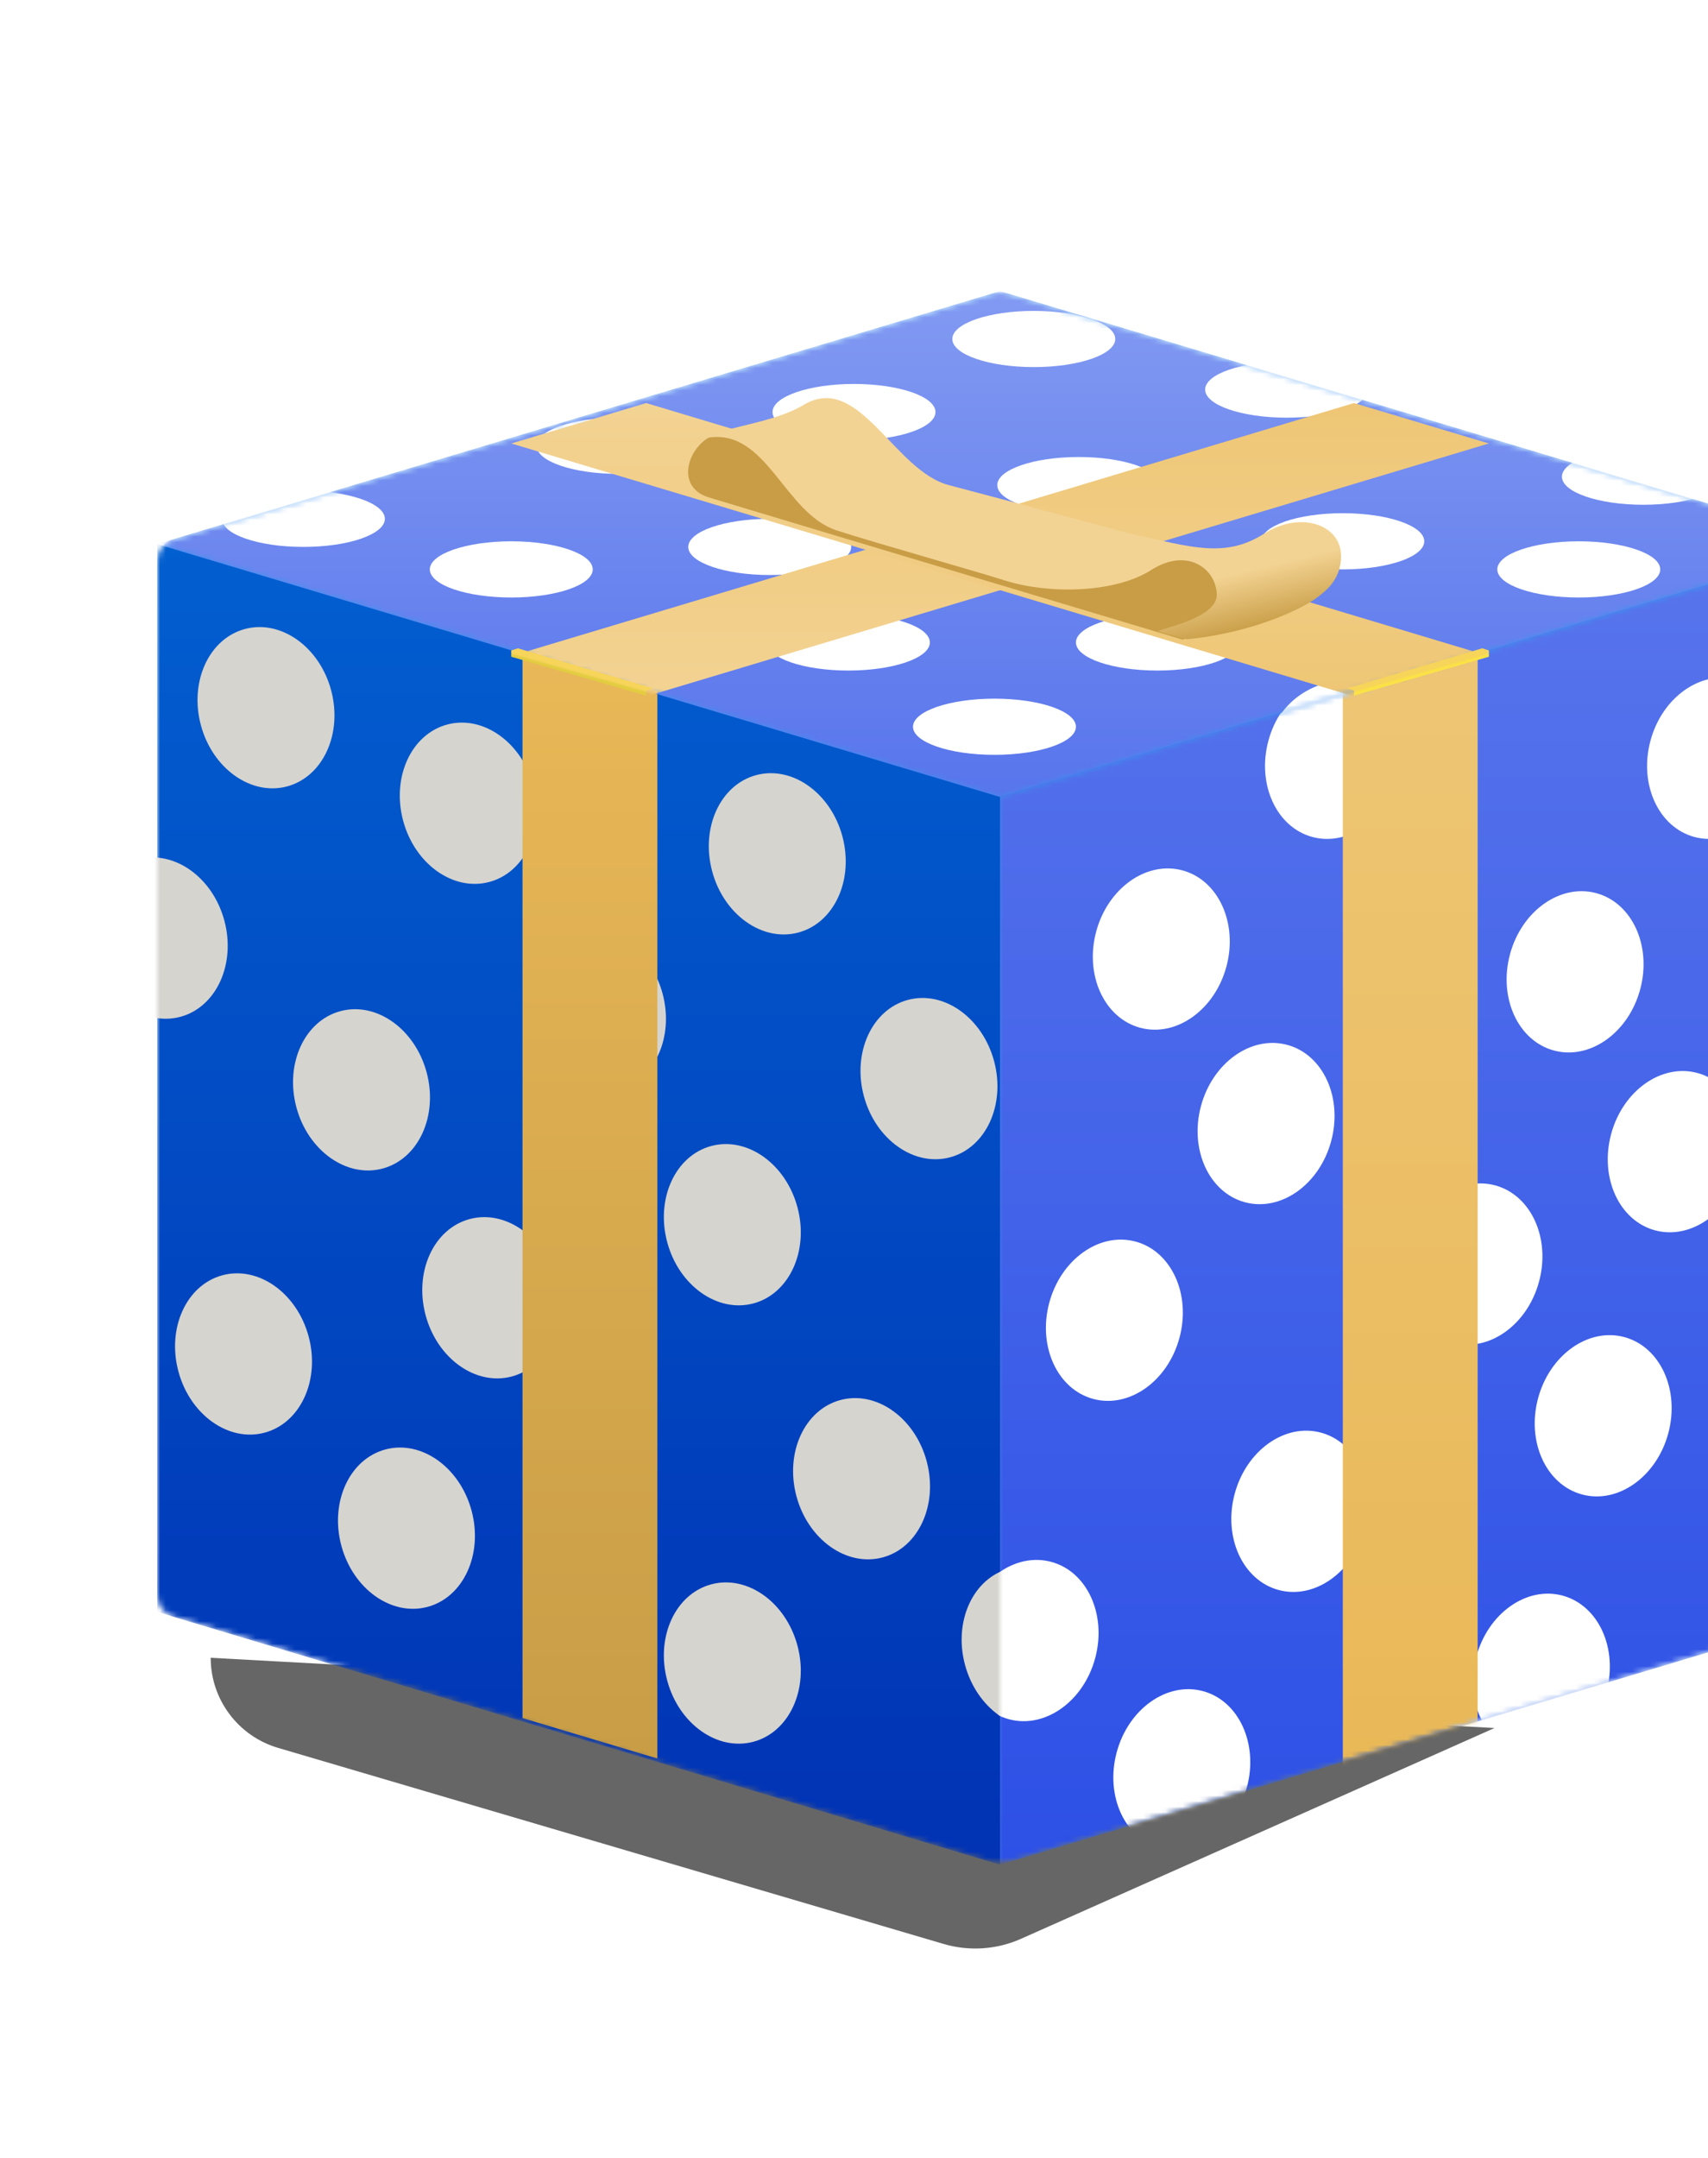 <svg width="304" height="384" viewBox="0 0 304 384" fill="none" xmlns="http://www.w3.org/2000/svg">
<g clip-path="url(#clip0)">
<g filter="url(#filter0_f)">
<path d="M37.5 295L266 307.5L181.724 345.008C177.383 346.939 172.497 347.263 167.941 345.921L49.491 311.032C42.381 308.938 37.5 302.411 37.5 295Z" fill="black" fill-opacity="0.6"/>
</g>
<mask id="mask0" mask-type="alpha" maskUnits="userSpaceOnUse" x="28" y="52" width="300" height="280">
<path d="M325.149 287.679L180.586 331.048C178.899 331.554 177.101 331.554 175.414 331.048L30.851 287.679C29.159 287.171 28 285.614 28 283.848V99.8C28 98.034 29.159 96.476 30.851 95.969L176.851 52.169C177.6 51.944 178.4 51.944 179.149 52.169L325.149 95.969C326.841 96.476 328 98.034 328 99.8V283.848C328 285.614 326.841 287.171 325.149 287.679Z" fill="white"/>
</mask>
<g mask="url(#mask0)">
<path d="M325.149 287.679L180.586 331.048C178.899 331.554 177.101 331.554 175.414 331.048L30.851 287.679C29.159 287.171 28 285.614 28 283.848V99.8C28 98.034 29.159 96.476 30.851 95.969L176.851 52.169C177.6 51.944 178.4 51.944 179.149 52.169L325.149 95.969C326.841 96.476 328 98.034 328 99.8V283.848C328 285.614 326.841 287.171 325.149 287.679Z" fill="url(#paint0_linear)"/>
<g style="mix-blend-mode:lighten">
<path d="M325.149 287.679L180.586 331.048C178.899 331.554 177.101 331.554 175.414 331.048L30.851 287.679C29.159 287.171 28 285.614 28 283.848V99.8C28 98.034 29.159 96.476 30.851 95.969L176.851 52.169C177.6 51.944 178.4 51.944 179.149 52.169L325.149 95.969C326.841 96.476 328 98.034 328 99.8V283.848C328 285.614 326.841 287.171 325.149 287.679Z" fill="white" fill-opacity="0.25"/>
</g>
<path d="M28 96.824L178 141.824V331.824L28 286.824V96.824Z" fill="url(#paint1_linear)"/>
<g style="mix-blend-mode:multiply">
<path d="M28 96.824L178 141.824V331.824L28 286.824V96.824Z" fill="black" fill-opacity="0.1"/>
</g>
<path d="M187.097 307.142C193.498 305.426 197.008 297.765 194.935 290.03C192.862 282.295 185.993 277.414 179.591 279.13C173.19 280.845 169.68 288.506 171.753 296.241C173.826 303.977 180.695 308.857 187.097 307.142Z" fill="#D5D4CF"/>
<path d="M157.097 277.142C163.498 275.426 167.008 267.765 164.935 260.03C162.862 252.295 155.993 247.414 149.591 249.13C143.19 250.845 139.68 258.506 141.753 266.241C143.826 273.977 150.695 278.857 157.097 277.142Z" fill="#D5D4CF"/>
<path d="M134.097 309.942C140.498 308.226 144.008 300.565 141.935 292.83C139.862 285.095 132.993 280.214 126.591 281.93C120.19 283.645 116.68 291.306 118.753 299.041C120.826 306.777 127.695 311.657 134.097 309.942Z" fill="#D5D4CF"/>
<path d="M134.097 231.942C140.498 230.226 144.008 222.565 141.935 214.83C139.862 207.095 132.993 202.214 126.591 203.93C120.19 205.645 116.68 213.306 118.753 221.041C120.826 228.777 127.695 233.657 134.097 231.942Z" fill="#D5D4CF"/>
<path d="M169.097 205.942C175.498 204.226 179.008 196.565 176.935 188.83C174.862 181.095 167.993 176.214 161.591 177.93C155.19 179.645 151.68 187.306 153.753 195.041C155.826 202.777 162.695 207.657 169.097 205.942Z" fill="#D5D4CF"/>
<path d="M142.097 165.942C148.498 164.226 152.008 156.565 149.935 148.83C147.862 141.095 140.993 136.214 134.591 137.93C128.19 139.645 124.68 147.306 126.753 155.041C128.826 162.777 135.695 167.657 142.097 165.942Z" fill="#D5D4CF"/>
<path d="M110.097 193.942C116.498 192.226 120.008 184.565 117.935 176.83C115.862 169.095 108.993 164.214 102.591 165.93C96.189 167.645 92.68 175.306 94.753 183.041C96.826 190.777 103.695 195.657 110.097 193.942Z" fill="#D5D4CF"/>
<path d="M87.097 156.942C93.499 155.226 97.008 147.565 94.935 139.83C92.862 132.095 85.993 127.214 79.591 128.93C73.189 130.645 69.68 138.306 71.753 146.041C73.826 153.777 80.695 158.657 87.097 156.942Z" fill="#D5D4CF"/>
<path d="M68.097 207.942C74.499 206.226 78.008 198.565 75.935 190.83C73.862 183.095 66.993 178.214 60.591 179.93C54.19 181.645 50.68 189.306 52.753 197.041C54.825 204.777 61.695 209.657 68.097 207.942Z" fill="#D5D4CF"/>
<path d="M91.097 244.942C97.499 243.226 101.008 235.565 98.935 227.83C96.862 220.095 89.993 215.214 83.591 216.93C77.189 218.645 73.68 226.306 75.753 234.041C77.826 241.777 84.695 246.657 91.097 244.942Z" fill="#D5D4CF"/>
<path d="M76.097 285.942C82.499 284.226 86.008 276.565 83.935 268.83C81.862 261.095 74.993 256.214 68.591 257.93C62.19 259.645 58.68 267.306 60.753 275.041C62.825 282.777 69.695 287.657 76.097 285.942Z" fill="#D5D4CF"/>
<path d="M47.097 254.942C53.498 253.226 57.008 245.565 54.935 237.83C52.862 230.095 45.993 225.214 39.591 226.93C33.19 228.645 29.68 236.306 31.753 244.041C33.825 251.777 40.695 256.657 47.097 254.942Z" fill="#D5D4CF"/>
<path d="M32.097 180.942C38.498 179.226 42.008 171.565 39.935 163.83C37.862 156.095 30.993 151.214 24.591 152.93C18.189 154.645 14.68 162.306 16.753 170.041C18.826 177.777 25.695 182.657 32.097 180.942Z" fill="#D5D4CF"/>
<path d="M51.097 139.942C57.498 138.226 61.008 130.565 58.935 122.83C56.862 115.095 49.993 110.214 43.591 111.93C37.19 113.645 33.68 121.306 35.753 129.041C37.825 136.777 44.695 141.657 51.097 139.942Z" fill="#D5D4CF"/>
<g filter="url(#filter1_d)">
<path d="M91 115.74L115 122.926V312.927L91 305.737V115.74Z" fill="url(#paint2_linear)"/>
</g>
<mask id="mask1" mask-type="alpha" maskUnits="userSpaceOnUse" x="178" y="96" width="150" height="236">
<path d="M178 331.824L328 286.824V96.824L178 141.824V331.824Z" fill="white"/>
</mask>
<g mask="url(#mask1)">
<path d="M328 96.824L178 141.824V331.824L328 286.824V96.824Z" fill="url(#paint3_linear)"/>
<path d="M202.942 182.89C209.343 184.606 216.213 179.726 218.286 171.99C220.358 164.255 216.849 156.594 210.448 154.879C204.046 153.163 197.176 158.043 195.104 165.779C193.031 173.514 196.54 181.175 202.942 182.89Z" fill="white"/>
<path d="M233.591 148.942C239.993 150.657 246.862 145.777 248.935 138.041C251.008 130.306 247.498 122.645 241.097 120.93C234.695 119.214 227.826 124.095 225.753 131.83C223.68 139.565 227.19 147.226 233.591 148.942Z" fill="white"/>
<path d="M221.591 213.942C227.993 215.657 234.862 210.777 236.935 203.041C239.008 195.306 235.498 187.645 229.097 185.93C222.695 184.214 215.826 189.095 213.753 196.83C211.68 204.565 215.19 212.226 221.591 213.942Z" fill="white"/>
<path d="M194.591 248.942C200.993 250.657 207.862 245.777 209.935 238.041C212.008 230.306 208.498 222.645 202.097 220.93C195.695 219.214 188.826 224.095 186.753 231.83C184.68 239.565 188.19 247.226 194.591 248.942Z" fill="white"/>
<path d="M227.591 282.942C233.993 284.657 240.862 279.777 242.935 272.041C245.008 264.306 241.498 256.645 235.097 254.93C228.695 253.214 221.826 258.095 219.753 265.83C217.68 273.565 221.19 281.226 227.591 282.942Z" fill="white"/>
<path d="M258.591 238.942C264.993 240.657 271.862 235.777 273.935 228.041C276.008 220.306 272.498 212.645 266.097 210.93C259.695 209.214 252.826 214.095 250.753 221.83C248.68 229.565 252.19 237.226 258.591 238.942Z" fill="white"/>
<path d="M276.591 186.942C282.993 188.657 289.862 183.777 291.935 176.041C294.008 168.306 290.498 160.645 284.097 158.93C277.695 157.214 270.826 162.095 268.753 169.83C266.68 177.565 270.19 185.226 276.591 186.942Z" fill="white"/>
<path d="M301.591 148.942C307.993 150.657 314.862 145.777 316.935 138.041C319.008 130.306 315.498 122.645 309.097 120.93C302.695 119.214 295.826 124.095 293.753 131.83C291.68 139.565 295.19 147.226 301.591 148.942Z" fill="white"/>
<path d="M294.591 218.942C300.993 220.657 307.862 215.777 309.935 208.041C312.008 200.306 308.498 192.645 302.097 190.93C295.695 189.214 288.826 194.095 286.753 201.83C284.68 209.565 288.19 217.226 294.591 218.942Z" fill="white"/>
<path d="M281.591 265.942C287.993 267.657 294.862 262.777 296.935 255.041C299.008 247.306 295.498 239.645 289.097 237.93C282.695 236.214 275.826 241.095 273.753 248.83C271.68 256.565 275.19 264.226 281.591 265.942Z" fill="white"/>
<path d="M312.591 288.942C318.993 290.657 325.862 285.777 327.935 278.041C330.008 270.306 326.498 262.645 320.097 260.93C313.695 259.214 306.826 264.095 304.753 271.83C302.68 279.565 306.19 287.226 312.591 288.942Z" fill="white"/>
<path d="M270.591 311.942C276.993 313.657 283.862 308.777 285.935 301.041C288.008 293.306 284.498 285.645 278.097 283.93C271.695 282.214 264.826 287.095 262.753 294.83C260.68 302.565 264.19 310.226 270.591 311.942Z" fill="white"/>
<path d="M206.591 328.942C212.993 330.657 219.862 325.777 221.935 318.041C224.008 310.306 220.498 302.645 214.097 300.93C207.695 299.214 200.826 304.095 198.753 311.83C196.68 319.565 200.19 327.226 206.591 328.942Z" fill="white"/>
<path d="M179.591 305.942C185.993 307.657 192.862 302.777 194.935 295.041C197.008 287.306 193.498 279.645 187.097 277.93C180.695 276.214 173.826 281.095 171.753 288.83C169.68 296.565 173.19 304.226 179.591 305.942Z" fill="white"/>
<g filter="url(#filter2_d)">
<path d="M265 109.871L241 113.687V319.425L265 316.292V109.871Z" fill="url(#paint4_linear)"/>
</g>
</g>
<mask id="mask2" mask-type="alpha" maskUnits="userSpaceOnUse" x="28" y="51" width="300" height="91">
<path d="M178 51.824L328 96.824L178 141.824L28 96.824L178 51.824Z" fill="white"/>
</mask>
<g mask="url(#mask2)">
<path d="M178 51.824L328 96.824L178 141.824L28 96.824L178 51.824Z" fill="url(#paint5_linear)"/>
<path d="M178 51.824L328 96.824L178 141.824L28 96.824L178 51.824Z" fill="url(#paint6_linear)"/>
<path d="M226.195 132.885C226.195 139.512 232.687 144.885 240.695 144.885C248.703 144.885 255.195 139.512 255.195 132.885C255.195 126.257 248.703 120.885 240.695 120.885C232.687 120.885 226.195 126.257 226.195 132.885Z" fill="white"/>
<path d="M266.5 101.324C266.5 104.085 272.992 106.324 281 106.324C289.008 106.324 295.5 104.085 295.5 101.324C295.5 98.562 289.008 96.324 281 96.324C272.992 96.324 266.5 98.562 266.5 101.324Z" fill="white"/>
<path d="M224.5 96.324C224.5 99.085 230.992 101.324 239 101.324C247.008 101.324 253.5 99.085 253.5 96.324C253.5 93.562 247.008 91.324 239 91.324C230.992 91.324 224.5 93.562 224.5 96.324Z" fill="white"/>
<path d="M278 84.824C278 87.585 284.492 89.824 292.5 89.824C300.508 89.824 307 87.585 307 84.824C307 82.062 300.508 79.824 292.5 79.824C284.492 79.824 278 82.062 278 84.824Z" fill="white"/>
<path d="M191.5 114.324C191.5 117.085 197.992 119.324 206 119.324C214.008 119.324 220.5 117.085 220.5 114.324C220.5 111.562 214.008 109.324 206 109.324C197.992 109.324 191.5 111.562 191.5 114.324Z" fill="white"/>
<path d="M162.5 129.324C162.5 132.085 168.992 134.324 177 134.324C185.008 134.324 191.5 132.085 191.5 129.324C191.5 126.562 185.008 124.324 177 124.324C168.992 124.324 162.5 126.562 162.5 129.324Z" fill="white"/>
<path d="M122.5 97.324C122.5 100.085 128.992 102.324 137 102.324C145.008 102.324 151.5 100.085 151.5 97.324C151.5 94.562 145.008 92.324 137 92.324C128.992 92.324 122.5 94.562 122.5 97.324Z" fill="white"/>
<path d="M76.5 101.324C76.5 104.085 82.992 106.324 91 106.324C99.008 106.324 105.5 104.085 105.5 101.324C105.5 98.562 99.008 96.324 91 96.324C82.992 96.324 76.5 98.562 76.5 101.324Z" fill="white"/>
<path d="M39.5 92.324C39.5 95.085 45.992 97.324 54 97.324C62.008 97.324 68.5 95.085 68.5 92.324C68.5 89.562 62.008 87.324 54 87.324C45.992 87.324 39.5 89.562 39.5 92.324Z" fill="white"/>
<path d="M95.5 79.324C95.5 82.085 101.992 84.324 110 84.324C118.008 84.324 124.5 82.085 124.5 79.324C124.5 76.562 118.008 74.324 110 74.324C101.992 74.324 95.5 76.562 95.5 79.324Z" fill="white"/>
<path d="M169.5 60.324C169.5 63.085 175.992 65.324 184 65.324C192.008 65.324 198.5 63.085 198.5 60.324C198.5 57.562 192.008 55.324 184 55.324C175.992 55.324 169.5 57.562 169.5 60.324Z" fill="white"/>
<path d="M137.5 73.324C137.5 76.085 143.992 78.324 152 78.324C160.008 78.324 166.5 76.085 166.5 73.324C166.5 70.562 160.008 68.324 152 68.324C143.992 68.324 137.5 70.562 137.5 73.324Z" fill="white"/>
<path d="M177.5 86.324C177.5 89.085 183.992 91.324 192 91.324C200.008 91.324 206.5 89.085 206.5 86.324C206.5 83.562 200.008 81.324 192 81.324C183.992 81.324 177.5 83.562 177.5 86.324Z" fill="white"/>
<path d="M214.5 69.324C214.5 72.085 220.992 74.324 229 74.324C237.008 74.324 243.5 72.085 243.5 69.324C243.5 66.562 237.008 64.324 229 64.324C220.992 64.324 214.5 66.562 214.5 69.324Z" fill="white"/>
<path d="M136.5 114.324C136.5 117.085 142.992 119.324 151 119.324C159.008 119.324 165.5 117.085 165.5 114.324C165.5 111.562 159.008 109.324 151 109.324C142.992 109.324 136.5 111.562 136.5 114.324Z" fill="white"/>
<g filter="url(#filter3_d)">
<path d="M115 122.926L265 77.914L241 70.721L91 115.74L115 122.926Z" fill="url(#paint7_linear)"/>
</g>
<g filter="url(#filter4_d)">
<path d="M241 122.926L91 77.914L115 70.721L265 115.74L241 122.926Z" fill="url(#paint8_linear)"/>
</g>
<path fill-rule="evenodd" clip-rule="evenodd" d="M126.179 88.524C119.688 86.537 122.795 78.65 127.387 77.341C130.448 76.468 139.813 78.233 155.481 82.636L231.454 105.871L210.5 113.824C158.614 98.281 130.507 89.848 126.179 88.524Z" fill="#C89D46"/>
<path fill-rule="evenodd" clip-rule="evenodd" d="M206.252 112.375C205.234 112.053 216.57 110.324 216.57 105.871C216.57 101.417 211.496 97.229 204.877 101.443C198.257 105.657 186.352 105.692 178.869 103.297C173.881 101.701 155.209 96.441 148.913 94.382C139.558 91.324 136.5 76.229 126.032 77.882C129.479 75.747 137.53 75.343 143.077 72.028C152.882 66.168 159.108 83.771 168.877 86.324C173.979 87.657 184.754 90.537 201.203 94.964C211.912 97.325 217.995 99.427 225 94.964C231.454 90.853 238.688 93.324 238.688 98.928C238.688 103.324 235.763 105.316 234.141 106.538C232.549 107.736 223.998 112.499 211.264 113.754C211.011 113.778 207.269 112.697 206.252 112.375Z" fill="url(#paint9_linear)"/>
</g>
<path fill-rule="evenodd" clip-rule="evenodd" d="M239.794 122.474L241 122.926V123.786L265 116.869V115.74L263.813 115.365L239.794 122.474Z" fill="url(#paint10_linear)"/>
<path fill-rule="evenodd" clip-rule="evenodd" d="M116.2 122.474L114.994 122.926V123.786L90.994 116.869V115.74L92.181 115.365L116.2 122.474Z" fill="url(#paint11_linear)"/>
</g>
</g>
<defs>
<filter id="filter0_f" x="-26.5" y="231" width="356.5" height="179.736" filterUnits="userSpaceOnUse" color-interpolation-filters="sRGB">
<feFlood flood-opacity="0" result="BackgroundImageFix"/>
<feBlend mode="normal" in="SourceGraphic" in2="BackgroundImageFix" result="shape"/>
<feGaussianBlur stdDeviation="32" result="effect1_foregroundBlur"/>
</filter>
<filter id="filter1_d" x="87" y="109.74" width="36" height="209.187" filterUnits="userSpaceOnUse" color-interpolation-filters="sRGB">
<feFlood flood-opacity="0" result="BackgroundImageFix"/>
<feColorMatrix in="SourceAlpha" type="matrix" values="0 0 0 0 0 0 0 0 0 0 0 0 0 0 0 0 0 0 127 0"/>
<feOffset dx="2"/>
<feGaussianBlur stdDeviation="3"/>
<feColorMatrix type="matrix" values="0 0 0 0 0 0 0 0 0 0 0 0 0 0 0 0 0 0 0.25 0"/>
<feBlend mode="normal" in2="BackgroundImageFix" result="effect1_dropShadow"/>
<feBlend mode="normal" in="SourceGraphic" in2="effect1_dropShadow" result="shape"/>
</filter>
<filter id="filter2_d" x="233" y="103.871" width="36" height="221.554" filterUnits="userSpaceOnUse" color-interpolation-filters="sRGB">
<feFlood flood-opacity="0" result="BackgroundImageFix"/>
<feColorMatrix in="SourceAlpha" type="matrix" values="0 0 0 0 0 0 0 0 0 0 0 0 0 0 0 0 0 0 127 0"/>
<feOffset dx="-2"/>
<feGaussianBlur stdDeviation="3"/>
<feColorMatrix type="matrix" values="0 0 0 0 0 0 0 0 0 0 0 0 0 0 0 0 0 0 0.25 0"/>
<feBlend mode="normal" in2="BackgroundImageFix" result="effect1_dropShadow"/>
<feBlend mode="normal" in="SourceGraphic" in2="effect1_dropShadow" result="shape"/>
</filter>
<filter id="filter3_d" x="85" y="65.721" width="186" height="64.205" filterUnits="userSpaceOnUse" color-interpolation-filters="sRGB">
<feFlood flood-opacity="0" result="BackgroundImageFix"/>
<feColorMatrix in="SourceAlpha" type="matrix" values="0 0 0 0 0 0 0 0 0 0 0 0 0 0 0 0 0 0 127 0"/>
<feOffset dy="1"/>
<feGaussianBlur stdDeviation="3"/>
<feColorMatrix type="matrix" values="0 0 0 0 0 0 0 0 0 0 0 0 0 0 0 0 0 0 0.25 0"/>
<feBlend mode="normal" in2="BackgroundImageFix" result="effect1_dropShadow"/>
<feBlend mode="normal" in="SourceGraphic" in2="effect1_dropShadow" result="shape"/>
</filter>
<filter id="filter4_d" x="85" y="65.721" width="186" height="64.205" filterUnits="userSpaceOnUse" color-interpolation-filters="sRGB">
<feFlood flood-opacity="0" result="BackgroundImageFix"/>
<feColorMatrix in="SourceAlpha" type="matrix" values="0 0 0 0 0 0 0 0 0 0 0 0 0 0 0 0 0 0 127 0"/>
<feOffset dy="1"/>
<feGaussianBlur stdDeviation="3"/>
<feColorMatrix type="matrix" values="0 0 0 0 0 0 0 0 0 0 0 0 0 0 0 0 0 0 0.25 0"/>
<feBlend mode="normal" in2="BackgroundImageFix" result="effect1_dropShadow"/>
<feBlend mode="normal" in="SourceGraphic" in2="effect1_dropShadow" result="shape"/>
</filter>
<linearGradient id="paint0_linear" x1="178" y1="52" x2="178" y2="331.428" gradientUnits="userSpaceOnUse">
<stop stop-color="#0077EF"/>
<stop offset="1" stop-color="#0042DA"/>
</linearGradient>
<linearGradient id="paint1_linear" x1="103" y1="96.824" x2="103" y2="331.824" gradientUnits="userSpaceOnUse">
<stop stop-color="#0269E6"/>
<stop offset="1" stop-color="#0138C8"/>
</linearGradient>
<linearGradient id="paint2_linear" x1="103" y1="115.74" x2="103" y2="312.927" gradientUnits="userSpaceOnUse">
<stop stop-color="#E9B857"/>
<stop offset="1" stop-color="#C89D46"/>
</linearGradient>
<linearGradient id="paint3_linear" x1="253" y1="96.824" x2="253" y2="331.824" gradientUnits="userSpaceOnUse">
<stop stop-color="#5875EC"/>
<stop offset="1" stop-color="#2D50E6"/>
</linearGradient>
<linearGradient id="paint4_linear" x1="253" y1="109.871" x2="253" y2="319.425" gradientUnits="userSpaceOnUse">
<stop stop-color="#EEC675"/>
<stop offset="1" stop-color="#E9B857"/>
</linearGradient>
<linearGradient id="paint5_linear" x1="178" y1="51.824" x2="178" y2="141.824" gradientUnits="userSpaceOnUse">
<stop stop-color="#0077EF"/>
<stop offset="1" stop-color="#0042DA"/>
</linearGradient>
<linearGradient id="paint6_linear" x1="178" y1="51.824" x2="178" y2="141.824" gradientUnits="userSpaceOnUse">
<stop stop-color="#829AF2"/>
<stop offset="1" stop-color="#5875EC"/>
</linearGradient>
<linearGradient id="paint7_linear" x1="178" y1="70.721" x2="178" y2="122.926" gradientUnits="userSpaceOnUse">
<stop stop-color="#EEC675"/>
<stop offset="1" stop-color="#F3D393"/>
</linearGradient>
<linearGradient id="paint8_linear" x1="178" y1="70.721" x2="178" y2="122.926" gradientUnits="userSpaceOnUse">
<stop stop-color="#F3D393"/>
<stop offset="1" stop-color="#EEC675"/>
</linearGradient>
<linearGradient id="paint9_linear" x1="210.5" y1="104.324" x2="212.987" y2="114.621" gradientUnits="userSpaceOnUse">
<stop stop-color="#F3D393"/>
<stop offset="1" stop-color="#C89D46"/>
</linearGradient>
<linearGradient id="paint10_linear" x1="253.302" y1="119.402" x2="253.422" y2="119.827" gradientUnits="userSpaceOnUse">
<stop stop-color="#F7D45A"/>
<stop offset="0.997" stop-color="#FBE246"/>
</linearGradient>
<linearGradient id="paint11_linear" x1="102.691" y1="119.402" x2="102.572" y2="119.825" gradientUnits="userSpaceOnUse">
<stop stop-color="#F7D45A"/>
<stop offset="1" stop-color="#E2CC40"/>
</linearGradient>
<clipPath id="clip0">
<rect width="304" height="384" fill="white"/>
</clipPath>
</defs>
</svg>
